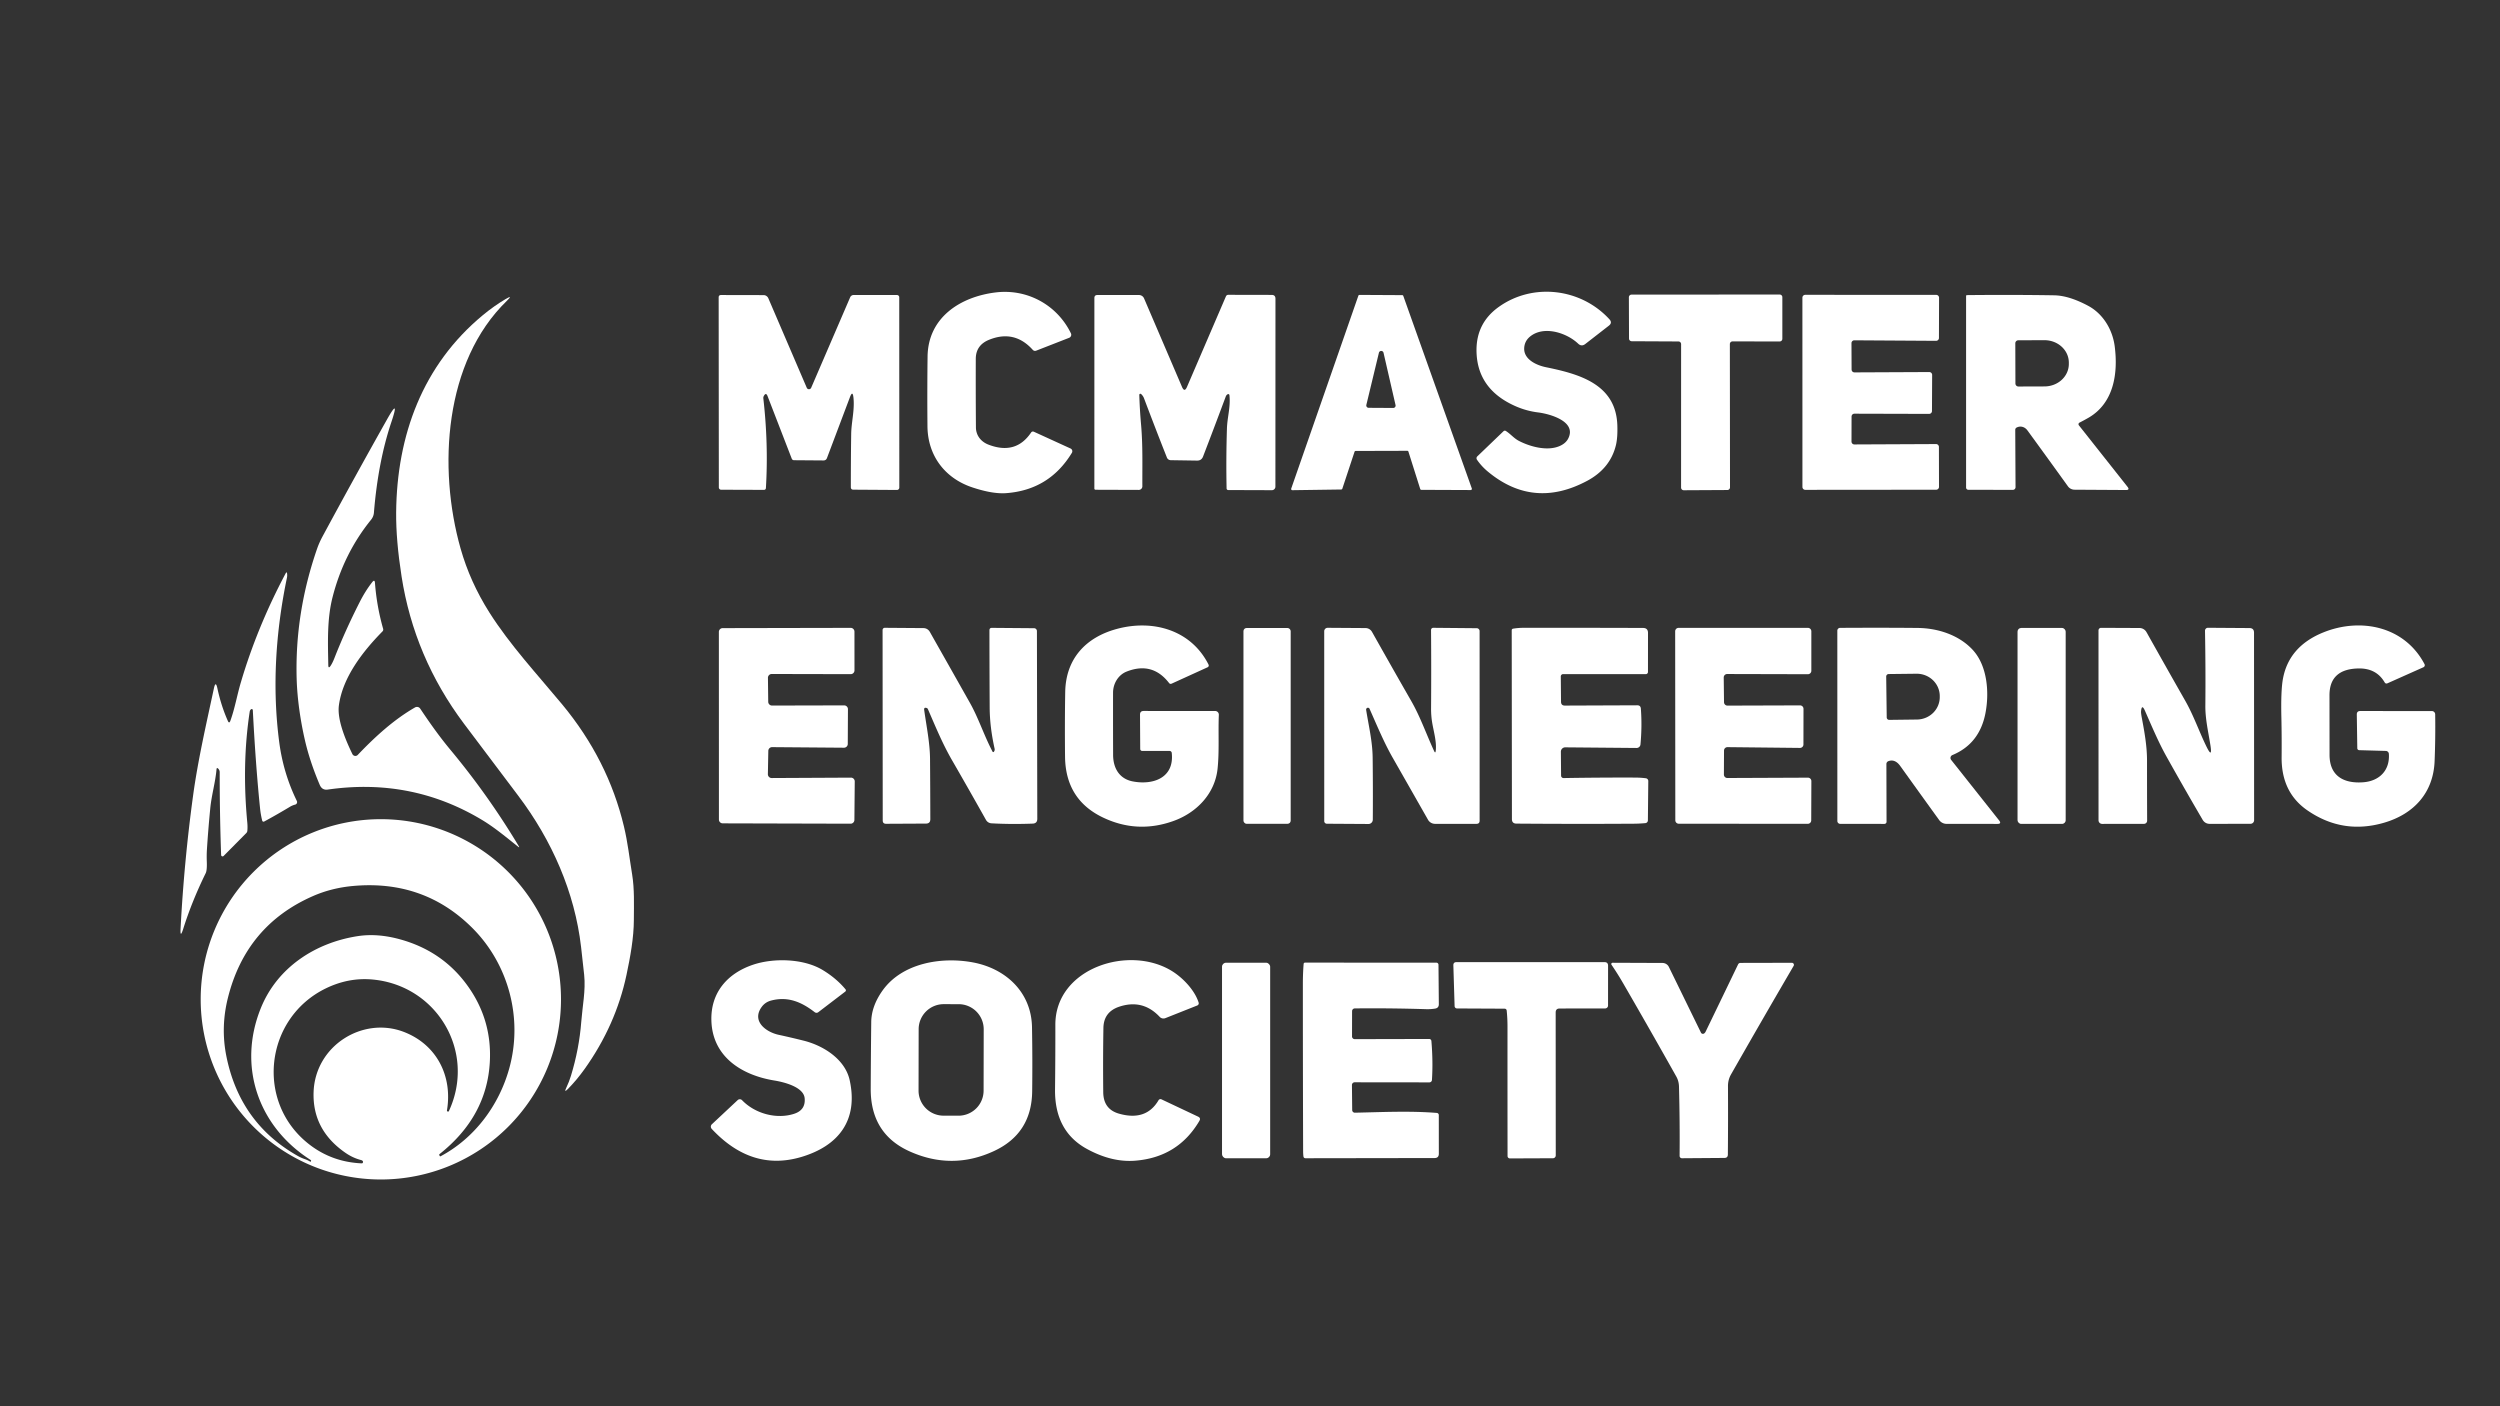 <?xml version="1.0" encoding="UTF-8" standalone="no"?>
<!DOCTYPE svg PUBLIC "-//W3C//DTD SVG 1.1//EN" "http://www.w3.org/Graphics/SVG/1.1/DTD/svg11.dtd">
<svg xmlns="http://www.w3.org/2000/svg" version="1.1" viewBox="0.00 0.00 864.00 486.00">
  <rect x="0.00" y="0.00" width="864.00" height="486.00" fill="#333333" stroke="none"/>
  <path fill="#ffffff"
    d="
  M 357.36 149.23
  L 369.98 155.00
  A 1.05 1.05 0.0 0 1 370.44 156.50
  Q 362.65 169.31 347.78 170.43
  Q 343.08 170.79 336.00 168.43
  C 326.61 165.29 320.62 157.53 320.53 147.32
  Q 320.42 135.29 320.57 123.23
  C 320.73 109.70 331.90 102.57 344.05 101.07
  C 354.97 99.71 365.32 105.36 370.11 115.20
  A 1.13 1.13 0.0 0 1 369.51 116.74
  L 358.16 121.17
  Q 357.41 121.46 356.88 120.86
  Q 350.53 113.85 341.75 117.46
  Q 337.25 119.32 337.23 124.01
  Q 337.19 135.70 337.28 147.69
  C 337.30 150.52 339.04 152.67 341.60 153.66
  Q 351.04 157.31 356.32 149.52
  Q 356.71 148.94 357.36 149.23
  Z"
  />
  <path fill="#ffffff"
    d="
  M 545.40 118.76
  C 541.40 114.97 533.41 112.40 528.69 116.40
  Q 526.93 117.90 526.77 120.18
  C 526.48 124.18 530.97 126.23 534.29 126.91
  C 545.80 129.27 558.47 132.75 558.95 146.94
  Q 559.10 151.25 558.45 153.90
  Q 556.47 161.94 548.48 166.20
  Q 529.94 176.08 514.19 162.97
  Q 512.00 161.15 510.44 158.88
  A 0.90 0.90 0.0 0 1 510.56 157.72
  L 519.58 149.06
  Q 520.00 148.66 520.48 148.98
  C 522.08 150.01 523.23 151.49 524.95 152.38
  C 528.88 154.41 534.80 156.01 539.06 154.13
  Q 541.14 153.21 541.98 151.55
  C 545.03 145.56 535.38 143.00 531.59 142.54
  Q 527.37 142.02 523.47 140.25
  Q 510.40 134.34 510.28 121.17
  Q 510.20 111.61 517.99 106.06
  C 529.79 97.63 546.37 99.61 556.21 110.34
  Q 557.32 111.54 556.03 112.55
  L 547.87 118.89
  Q 546.58 119.89 545.40 118.76
  Z"
  />
  <path fill="#ffffff"
    d="
  M 408.50 133.72
  Q 409.36 135.72 410.22 133.72
  L 423.67 102.45
  Q 423.92 101.88 424.53 101.89
  L 439.49 101.92
  Q 440.80 101.92 440.80 103.24
  L 440.78 168.19
  A 1.22 1.22 0.0 0 1 439.55 169.41
  L 424.47 169.36
  A 0.56 0.56 0.0 0 1 423.91 168.82
  Q 423.70 158.52 424.03 148.11
  C 424.15 144.20 425.34 140.56 424.89 136.56
  A 0.40 0.40 0.0 0 0 424.29 136.25
  Q 423.82 136.51 423.63 137.02
  Q 419.49 148.14 415.78 157.77
  Q 415.23 159.21 413.69 159.18
  L 404.60 159.04
  A 1.45 1.44 -10.0 0 1 403.28 158.12
  Q 399.54 148.69 395.38 137.67
  Q 395.06 136.81 394.38 136.19
  A 0.38 0.38 0.0 0 0 393.74 136.48
  Q 393.89 141.45 394.35 146.70
  C 394.98 153.78 394.77 160.81 394.80 168.07
  A 1.24 1.24 0.0 0 1 393.56 169.31
  L 378.61 169.26
  A 0.41 0.41 0.0 0 1 378.21 168.85
  L 378.22 103.00
  Q 378.22 101.96 379.25 101.96
  L 393.62 101.96
  A 1.93 1.92 78.4 0 1 395.39 103.13
  L 408.50 133.72
  Z"
  />
  <path fill="#ffffff"
    d="
  M 597.84 118.91
  L 597.89 168.42
  A 0.92 0.92 0.0 0 1 596.97 169.35
  L 581.91 169.43
  A 0.92 0.92 0.0 0 1 580.98 168.51
  L 580.99 118.94
  A 0.92 0.92 0.0 0 0 580.07 118.01
  L 563.90 117.93
  A 0.92 0.92 0.0 0 1 562.99 117.01
  L 562.94 102.74
  A 0.92 0.92 0.0 0 1 563.86 101.82
  L 615.06 101.79
  A 0.92 0.92 0.0 0 1 615.98 102.71
  L 615.98 117.09
  A 0.92 0.92 0.0 0 1 615.06 118.01
  L 598.76 117.99
  A 0.92 0.92 0.0 0 0 597.84 118.91
  Z"
  />
  <path fill="#ffffff"
    d="
  M 264.00 136.81
  Q 263.75 137.24 263.81 137.70
  Q 265.61 153.51 264.70 168.62
  Q 264.66 169.30 263.98 169.30
  L 249.21 169.25
  A 0.79 0.79 0.0 0 1 248.43 168.46
  L 248.37 102.79
  Q 248.37 101.96 249.21 101.96
  L 263.91 101.99
  A 1.79 1.78 78.6 0 1 265.53 103.07
  L 278.82 134.02
  A 0.83 0.83 0.0 0 0 280.34 134.02
  L 293.82 102.74
  A 1.31 1.31 0.0 0 1 295.02 101.95
  L 309.99 101.96
  A 0.79 0.78 0.0 0 1 310.78 102.74
  L 310.80 168.52
  A 0.81 0.81 0.0 0 1 309.98 169.33
  L 294.93 169.23
  Q 294.05 169.23 294.05 168.35
  Q 294.05 158.77 294.17 150.05
  C 294.22 145.90 295.40 141.80 294.96 137.47
  Q 294.68 134.74 293.72 137.31
  L 285.81 158.28
  Q 285.49 159.14 284.58 159.13
  L 274.41 159.05
  A 0.84 0.84 0.0 0 1 273.63 158.52
  L 265.27 136.90
  Q 264.73 135.51 264.00 136.81
  Z"
  />
  <path fill="#ffffff"
    d="
  M 486.36 155.80
  L 468.52 155.85
  A 0.41 0.41 0.0 0 0 468.13 156.13
  L 463.91 168.89
  A 0.41 0.41 0.0 0 1 463.53 169.17
  L 446.64 169.41
  A 0.41 0.41 0.0 0 1 446.24 168.87
  L 469.45 102.20
  A 0.41 0.41 0.0 0 1 469.84 101.92
  L 484.59 102.00
  A 0.41 0.41 0.0 0 1 484.98 102.27
  L 508.66 168.81
  A 0.41 0.41 0.0 0 1 508.28 169.36
  L 491.22 169.29
  A 0.41 0.41 0.0 0 1 490.83 169.00
  L 486.75 156.09
  A 0.41 0.41 0.0 0 0 486.36 155.80
  Z
  M 472.21 139.93
  A 0.82 0.82 0.0 0 0 473.01 140.94
  L 481.50 140.99
  A 0.82 0.82 0.0 0 0 482.30 139.99
  L 478.15 121.93
  A 0.82 0.82 0.0 0 0 476.55 121.92
  L 472.21 139.93
  Z"
  />
  <path fill="#ffffff"
    d="
  M 640.90 128.70
  L 666.75 128.58
  A 0.99 0.99 0.0 0 1 667.75 129.58
  L 667.69 142.05
  A 0.99 0.99 0.0 0 1 666.70 143.04
  L 640.89 142.97
  A 0.99 0.99 0.0 0 0 639.90 143.96
  L 639.88 152.60
  A 0.99 0.99 0.0 0 0 640.88 153.60
  L 669.10 153.47
  A 0.99 0.99 0.0 0 1 670.09 154.46
  L 670.12 168.26
  A 0.99 0.99 0.0 0 1 669.13 169.25
  L 623.91 169.29
  A 0.99 0.99 0.0 0 1 622.92 168.30
  L 622.91 102.88
  A 0.99 0.99 0.0 0 1 623.90 101.89
  L 669.15 101.91
  A 0.99 0.99 0.0 0 1 670.14 102.90
  L 670.10 116.81
  A 0.99 0.99 0.0 0 1 669.11 117.79
  L 640.87 117.61
  A 0.99 0.99 0.0 0 0 639.87 118.60
  L 639.91 127.71
  A 0.99 0.99 0.0 0 0 640.90 128.70
  Z"
  />
  <path fill="#ffffff"
    d="
  M 696.95 147.76
  A 0.87 0.87 0.0 0 0 696.47 148.54
  L 696.57 168.36
  A 0.93 0.93 0.0 0 1 695.64 169.30
  L 680.25 169.27
  A 0.77 0.77 0.0 0 1 679.48 168.50
  L 679.48 102.30
  A 0.31 0.31 0.0 0 1 679.78 101.99
  Q 695.75 101.83 709.92 102.06
  Q 715.04 102.14 721.69 105.70
  C 726.78 108.43 730.08 113.85 730.84 119.66
  C 732.06 129.09 730.51 139.27 721.86 144.33
  Q 720.30 145.23 718.67 146.06
  A 0.62 0.61 57.3 0 0 718.47 147.00
  L 735.27 168.24
  Q 736.15 169.36 734.73 169.35
  L 716.95 169.24
  A 2.83 2.83 0.0 0 1 714.67 168.06
  Q 707.94 158.70 700.69 148.76
  C 699.81 147.54 698.33 147.06 696.95 147.76
  Z
  M 696.49 118.64
  L 696.53 132.54
  A 1.04 1.04 0.0 0 0 697.58 133.58
  L 706.61 133.55
  A 8.41 7.75 -0.2 0 0 714.99 125.77
  L 714.99 125.29
  A 8.41 7.75 -0.2 0 0 706.55 117.57
  L 697.52 117.60
  A 1.04 1.04 0.0 0 0 696.49 118.64
  Z"
  />
  <path fill="#ffffff"
    d="
  M 175.13 104.01
  C 153.55 124.95 151.26 161.65 159.19 189.62
  Q 162.45 201.10 169.09 211.61
  C 176.29 222.98 185.70 233.08 194.28 243.43
  Q 210.13 262.55 215.63 285.61
  C 216.98 291.25 217.54 296.57 218.46 302.16
  C 219.30 307.32 219.08 312.60 219.06 317.94
  C 219.04 324.11 217.84 330.69 216.51 336.95
  Q 212.83 354.28 202.07 369.41
  Q 199.33 373.25 196.26 376.36
  Q 194.82 377.82 195.69 375.97
  Q 196.70 373.84 197.32 371.80
  Q 200.17 362.48 200.89 353.09
  C 201.30 347.68 202.45 342.29 201.89 336.93
  Q 201.40 332.33 200.82 327.28
  C 198.65 308.42 190.77 290.42 179.04 274.92
  Q 169.50 262.31 160.35 250.11
  Q 143.13 227.14 138.78 199.20
  Q 136.83 186.71 136.91 177.13
  C 137.14 150.47 146.05 126.16 166.87 108.92
  Q 170.73 105.73 174.66 103.40
  Q 177.51 101.71 175.13 104.01
  Z"
  />
  <path fill="#ffffff"
    d="
  M 114.25 230.11
  Q 114.91 229.12 115.53 227.55
  Q 119.29 217.95 124.32 208.06
  Q 126.29 204.18 128.65 201.18
  Q 129.49 200.12 129.59 201.47
  Q 130.20 209.53 132.41 217.30
  Q 132.56 217.84 132.17 218.23
  C 125.29 225.23 118.40 234.16 117.12 243.79
  C 116.45 248.88 119.64 256.17 121.79 260.61
  A 1.14 1.14 0.0 0 0 123.64 260.90
  C 129.51 254.74 136.03 248.74 143.43 244.49
  A 1.35 1.34 -32.0 0 1 145.22 244.90
  C 148.50 249.80 151.79 254.47 155.62 259.08
  Q 168.70 274.79 179.24 292.36
  Q 179.71 293.14 179.00 292.57
  C 175.08 289.46 171.09 286.11 166.90 283.56
  Q 142.41 268.68 113.26 272.88
  Q 111.31 273.16 110.49 271.22
  Q 107.06 263.13 105.38 255.80
  C 103.86 249.19 102.74 241.69 102.53 234.70
  Q 101.86 211.80 109.66 189.43
  Q 110.35 187.48 111.51 185.32
  Q 122.35 165.24 133.67 145.11
  Q 138.27 136.91 135.27 145.83
  Q 130.67 159.52 129.23 177.15
  Q 129.12 178.54 128.22 179.65
  Q 118.75 191.35 114.92 206.44
  C 113.00 213.97 113.32 222.00 113.46 229.87
  Q 113.49 231.24 114.25 230.11
  Z"
  />
  <path fill="#ffffff"
    d="
  M 86.74 245.14
  Q 86.38 245.44 86.30 245.94
  Q 83.55 264.06 85.46 284.24
  Q 85.60 285.67 85.49 287.06
  Q 85.46 287.57 85.10 287.93
  L 77.28 295.82
  A 0.50 0.50 0.0 0 1 76.42 295.48
  Q 75.92 281.32 75.93 266.91
  Q 75.93 266.17 75.42 265.66
  Q 74.90 265.13 74.83 265.87
  C 74.43 270.45 73.12 274.73 72.67 279.33
  Q 71.98 286.36 71.51 293.64
  Q 71.39 295.65 71.47 297.75
  Q 71.58 300.78 71.09 301.77
  Q 66.32 311.49 63.32 321.02
  Q 62.22 324.48 62.41 320.85
  Q 63.63 297.61 66.76 274.74
  C 68.41 262.71 71.32 250.05 73.93 237.89
  Q 74.53 235.10 75.13 237.89
  Q 76.43 243.93 78.73 249.12
  Q 79.21 250.22 79.62 249.09
  C 81.17 244.80 81.90 240.39 83.18 236.03
  Q 88.83 216.79 98.72 198.16
  Q 99.11 197.43 99.22 198.24
  Q 99.31 198.97 99.16 199.70
  C 95.29 218.30 94.00 237.59 96.52 256.63
  Q 97.94 267.30 102.59 276.81
  A 0.90 0.89 69.5 0 1 102.02 278.07
  Q 101.04 278.32 100.20 278.83
  Q 95.75 281.51 91.30 283.92
  A 0.47 0.47 0.0 0 1 90.62 283.62
  Q 90.10 281.51 89.89 279.49
  Q 88.36 264.56 87.37 245.41
  A 0.38 0.38 0.0 0 0 86.74 245.14
  Z"
  />
  <path fill="#ffffff"
    d="
  M 404.96 260.21
  A 0.76 0.75 87.0 0 0 404.21 259.53
  L 394.73 259.52
  A 0.67 0.67 0.0 0 1 394.06 258.85
  L 393.99 246.99
  Q 393.98 245.71 395.26 245.71
  L 419.96 245.72
  A 1.27 1.27 0.0 0 1 421.23 247.05
  C 420.97 253.29 421.43 259.48 420.80 265.60
  C 419.92 274.26 413.59 280.89 405.42 283.78
  Q 392.91 288.21 381.02 282.45
  Q 368.23 276.25 368.08 261.49
  Q 367.96 249.78 368.14 239.13
  C 368.34 227.71 375.19 220.29 385.93 217.37
  C 398.43 213.97 411.64 217.70 417.67 229.68
  A 0.68 0.68 0.0 0 1 417.34 230.61
  L 404.94 236.26
  Q 404.38 236.51 404.01 236.03
  Q 398.25 228.58 389.36 232.10
  C 386.43 233.26 384.67 236.29 384.67 239.40
  Q 384.65 249.43 384.69 260.89
  C 384.71 265.43 386.80 269.16 391.50 270.06
  C 398.40 271.39 405.90 268.92 404.96 260.21
  Z"
  />
  <path fill="#ffffff"
    d="
  M 825.59 260.52
  A 1.08 1.08 0.0 0 0 824.55 259.52
  L 815.34 259.26
  A 0.68 0.67 0.5 0 1 814.68 258.60
  L 814.51 246.93
  Q 814.50 245.73 815.70 245.73
  L 840.45 245.74
  A 1.15 1.15 0.0 0 1 841.60 246.87
  Q 841.72 255.00 841.40 263.05
  C 840.97 274.02 834.19 281.34 823.94 284.33
  Q 809.63 288.51 797.39 280.03
  Q 788.42 273.81 788.53 261.71
  Q 788.59 254.68 788.45 248.17
  Q 788.23 238.69 788.98 234.61
  Q 791.04 223.38 802.92 218.57
  C 815.90 213.32 831.05 216.48 837.91 229.52
  A 0.78 0.78 0.0 0 1 837.54 230.60
  L 825.15 236.13
  Q 824.48 236.43 824.11 235.79
  Q 821.21 230.84 814.92 231.02
  Q 805.05 231.29 805.07 240.31
  Q 805.08 250.31 805.09 260.86
  C 805.09 268.33 810.18 270.86 816.78 270.35
  C 822.23 269.93 825.99 266.32 825.59 260.52
  Z"
  />
  <path fill="#ffffff"
    d="
  M 266.81 243.84
  L 291.74 243.78
  A 1.31 1.31 0.0 0 1 293.05 245.10
  L 292.99 257.11
  A 1.31 1.31 0.0 0 1 291.67 258.41
  L 266.85 258.21
  A 1.31 1.31 0.0 0 0 265.53 259.50
  L 265.38 267.56
  A 1.31 1.31 0.0 0 0 266.70 268.89
  L 294.08 268.75
  A 1.31 1.31 0.0 0 1 295.40 270.07
  L 295.28 283.37
  A 1.31 1.31 0.0 0 1 293.97 284.67
  L 249.77 284.55
  A 1.31 1.31 0.0 0 1 248.46 283.24
  L 248.44 218.39
  A 1.31 1.31 0.0 0 1 249.75 217.08
  L 293.99 216.99
  A 1.31 1.31 0.0 0 1 295.30 218.30
  L 295.31 231.68
  A 1.31 1.31 0.0 0 1 294.00 232.99
  L 266.72 232.93
  A 1.31 1.31 0.0 0 0 265.40 234.26
  L 265.50 242.54
  A 1.31 1.31 0.0 0 0 266.81 243.84
  Z"
  />
  <path fill="#ffffff"
    d="
  M 343.48 259.82
  Q 343.86 259.32 343.74 258.76
  Q 342.07 251.30 342.03 244.49
  Q 341.96 230.81 341.95 217.84
  Q 341.95 216.98 342.81 216.99
  L 357.38 217.11
  A 0.99 0.98 -90.0 0 1 358.36 218.10
  L 358.49 282.98
  Q 358.49 284.58 356.89 284.64
  Q 349.43 284.92 342.65 284.54
  A 2.32 2.30 -13.0 0 1 340.76 283.37
  Q 335.03 273.14 329.05 262.78
  C 325.74 257.05 323.36 251.23 320.67 245.04
  Q 320.56 244.79 320.24 244.68
  Q 319.26 244.36 319.40 245.38
  C 320.18 250.97 321.37 256.67 321.42 262.26
  Q 321.50 272.39 321.52 283.10
  Q 321.53 284.63 320.00 284.63
  L 306.22 284.70
  Q 305.07 284.70 305.07 283.55
  L 305.02 217.73
  A 0.76 0.76 0.0 0 1 305.78 216.97
  L 319.17 217.07
  A 2.52 2.51 -14.3 0 1 321.33 218.35
  Q 328.17 230.43 335.18 242.86
  C 338.18 248.16 340.07 254.17 343.03 259.78
  A 0.27 0.27 0.0 0 0 343.48 259.82
  Z"
  />
  <rect fill="#ffffff" x="429.74" y="217.04" width="16.32" height="67.66" rx="1.07" />
  <path fill="#ffffff"
    d="
  M 496.19 259.48
  C 496.54 256.48 495.56 253.11 495.03 250.14
  Q 494.56 247.53 494.58 244.79
  Q 494.68 231.37 494.57 217.72
  A 0.75 0.75 0.0 0 1 495.32 216.97
  L 510.36 217.11
  A 1.00 1.00 0.0 0 1 511.35 218.11
  L 511.36 283.62
  Q 511.36 284.72 510.26 284.72
  L 495.98 284.72
  A 2.82 2.80 -14.8 0 1 493.51 283.29
  Q 487.38 272.51 481.32 261.88
  C 478.25 256.50 475.84 250.62 473.32 244.96
  A 0.61 0.61 0.0 0 0 472.35 244.75
  Q 472.08 245.00 472.14 245.36
  C 473.04 250.96 474.32 256.21 474.39 261.85
  Q 474.52 272.91 474.44 283.29
  A 1.50 1.49 -89.4 0 1 472.94 284.77
  L 458.54 284.68
  A 0.89 0.89 0.0 0 1 457.66 283.79
  L 457.65 218.16
  A 1.19 1.18 -89.8 0 1 458.84 216.97
  L 471.93 217.06
  A 2.59 2.58 75.3 0 1 474.16 218.37
  Q 480.70 230.01 487.81 242.42
  C 490.91 247.85 493.00 253.90 495.63 259.57
  Q 496.07 260.50 496.19 259.48
  Z"
  />
  <path fill="#ffffff"
    d="
  M 539.51 268.06
  A 0.85 0.85 0.0 0 0 540.37 268.90
  Q 552.75 268.69 565.00 268.73
  Q 567.10 268.74 568.82 268.97
  A 0.97 0.97 0.0 0 1 569.65 269.94
  L 569.51 283.54
  A 0.95 0.95 0.0 0 1 568.66 284.47
  Q 566.74 284.65 564.86 284.67
  Q 544.67 284.80 524.07 284.64
  Q 522.52 284.62 522.52 283.08
  L 522.45 217.82
  A 0.56 0.54 85.8 0 1 522.91 217.27
  Q 524.71 216.97 526.63 216.97
  Q 548.10 216.95 567.84 217.02
  Q 569.55 217.03 569.55 218.74
  L 569.54 232.23
  A 0.77 0.76 0.0 0 1 568.77 232.99
  L 540.22 232.97
  A 0.81 0.80 -0.3 0 0 539.41 233.78
  L 539.49 242.52
  Q 539.50 243.86 540.83 243.85
  L 565.84 243.75
  Q 566.99 243.75 567.08 244.90
  Q 567.54 250.86 566.95 257.27
  A 1.35 1.34 -87.2 0 1 565.60 258.50
  L 540.96 258.28
  A 1.51 1.50 0.0 0 0 539.44 259.79
  L 539.51 268.06
  Z"
  />
  <path fill="#ffffff"
    d="
  M 595.72 234.15
  L 595.82 242.68
  A 1.19 1.19 0.0 0 0 597.02 243.86
  L 622.09 243.78
  A 1.19 1.19 0.0 0 1 623.29 244.98
  L 623.27 257.29
  A 1.19 1.19 0.0 0 1 622.07 258.48
  L 597.03 258.21
  A 1.19 1.19 0.0 0 0 595.82 259.40
  L 595.78 267.68
  A 1.19 1.19 0.0 0 0 596.97 268.88
  L 624.81 268.76
  A 1.19 1.19 0.0 0 1 626.01 269.96
  L 625.96 283.52
  A 1.19 1.19 0.0 0 1 624.77 284.71
  L 580.18 284.68
  A 1.19 1.19 0.0 0 1 578.99 283.49
  L 578.94 218.18
  A 1.19 1.19 0.0 0 1 580.13 216.99
  L 624.81 216.99
  A 1.19 1.19 0.0 0 1 626.00 218.18
  L 626.00 231.82
  A 1.19 1.19 0.0 0 1 624.81 233.01
  L 596.91 232.94
  A 1.19 1.19 0.0 0 0 595.72 234.15
  Z"
  />
  <path fill="#ffffff"
    d="
  M 652.62 263.06
  A 1.06 1.05 -10.6 0 0 651.94 264.04
  L 651.99 284.00
  A 0.74 0.73 -0.4 0 1 651.25 284.74
  L 635.99 284.73
  A 1.00 0.99 0.0 0 1 634.99 283.74
  L 634.98 217.95
  A 0.96 0.96 0.0 0 1 635.93 216.99
  Q 651.03 216.90 662.76 217.02
  C 669.75 217.09 677.09 219.47 681.84 224.67
  C 686.91 230.23 687.54 239.54 686.15 246.57
  Q 684.08 257.08 674.75 260.95
  A 1.08 1.08 0.0 0 0 674.32 262.62
  L 690.89 283.53
  Q 691.85 284.74 690.31 284.74
  L 672.73 284.73
  A 3.18 3.16 -17.7 0 1 670.18 283.42
  Q 663.57 274.27 656.70 264.69
  C 655.73 263.34 654.35 262.40 652.62 263.06
  Z
  M 651.87 233.82
  L 652.05 247.94
  A 0.86 0.86 0.0 0 0 652.92 248.79
  L 662.52 248.67
  A 7.96 7.73 -0.7 0 0 670.38 240.85
  L 670.38 240.47
  A 7.96 7.73 -0.7 0 0 662.32 232.84
  L 652.72 232.95
  A 0.86 0.86 0.0 0 0 651.87 233.82
  Z"
  />
  <rect fill="#ffffff" x="697.26" y="217.02" width="16.64" height="67.72" rx="1.26" />
  <path fill="#ffffff"
    d="
  M 739.95 245.82
  Q 739.89 246.41 740.24 248.24
  C 741.14 253.02 742.01 257.91 742.01 262.77
  Q 742.01 273.48 742.05 283.63
  A 1.08 1.08 0.0 0 1 740.97 284.72
  L 726.50 284.74
  A 1.25 1.24 -0.0 0 1 725.25 283.50
  L 725.24 217.87
  A 0.89 0.89 0.0 0 1 726.14 216.98
  L 739.41 217.04
  A 2.81 2.78 75.3 0 1 741.82 218.46
  Q 748.69 230.71 755.24 242.22
  C 758.13 247.31 760.02 252.83 762.54 257.99
  Q 764.67 262.35 763.92 257.56
  C 763.21 253.05 762.13 248.53 762.17 243.88
  Q 762.29 231.06 762.05 217.98
  A 1.01 1.01 0.0 0 1 763.06 216.96
  L 777.41 217.06
  Q 778.99 217.07 778.99 218.66
  L 779.02 283.46
  A 1.24 1.23 -90.0 0 1 777.79 284.70
  L 763.75 284.73
  Q 762.06 284.73 761.20 283.27
  Q 754.55 271.89 748.73 261.45
  C 745.88 256.34 743.62 250.90 741.28 245.60
  Q 740.19 243.16 739.95 245.82
  Z"
  />
  <path fill="#ffffff"
    d="
  M 193.88 345.37
  A 62.26 62.26 0.0 0 1 131.62 407.63
  A 62.26 62.26 0.0 0 1 69.36 345.37
  A 62.26 62.26 0.0 0 1 131.62 283.11
  A 62.26 62.26 0.0 0 1 193.88 345.37
  Z
  M 107.37 400.89
  C 89.28 389.41 82.02 368.56 90.13 348.44
  C 95.80 334.34 109.02 325.76 123.69 323.52
  Q 130.52 322.48 138.36 324.66
  Q 152.18 328.51 160.57 339.31
  Q 170.14 351.63 169.28 367.06
  Q 168.24 385.89 151.95 398.82
  Q 151.70 399.01 151.86 399.29
  L 151.98 399.51
  Q 152.09 399.70 152.28 399.60
  C 164.04 393.33 172.48 381.99 176.01 369.19
  C 180.78 351.93 175.76 333.34 163.43 320.90
  Q 146.65 303.98 122.06 306.19
  Q 114.60 306.86 108.15 309.69
  Q 84.99 319.85 78.76 344.88
  Q 76.23 355.02 78.23 365.00
  Q 82.87 388.18 102.93 399.50
  Q 104.05 400.14 105.29 400.57
  Q 106.35 400.93 107.30 401.52
  Q 107.33 401.54 107.35 401.51
  L 107.47 401.29
  Q 107.60 401.04 107.37 400.89
  Z
  M 125.20 401.10
  Q 125.04 400.98 124.84 400.93
  Q 121.99 400.20 119.47 398.47
  Q 107.91 390.54 108.38 377.39
  C 108.95 361.40 125.32 351.19 139.52 356.61
  C 150.87 360.96 156.46 371.82 154.47 383.75
  Q 154.43 384.01 154.66 384.12
  Q 155.01 384.28 155.16 383.94
  C 164.65 363.38 150.92 340.46 128.63 338.51
  Q 120.47 337.79 112.70 341.54
  C 91.48 351.78 87.99 381.07 107.07 395.65
  Q 114.86 401.61 125.02 402.06
  A 0.39 0.38 -76.0 0 0 125.40 401.82
  Q 125.59 401.39 125.20 401.10
  Z"
  />
  <path fill="#ffffff"
    d="
  M 278.09 379.55
  C 277.73 375.62 270.85 373.95 267.59 373.42
  C 256.20 371.55 246.27 365.15 245.86 352.83
  C 245.53 343.09 251.35 336.41 260.25 333.41
  C 267.20 331.06 277.60 331.18 284.34 335.25
  Q 289.04 338.10 292.22 341.92
  A 0.54 0.53 -38.5 0 1 292.13 342.69
  L 282.80 349.82
  A 1.02 1.02 0.0 0 1 281.56 349.81
  C 277.03 346.30 272.31 344.27 266.54 345.78
  Q 264.41 346.33 263.18 348.08
  C 259.71 352.99 264.78 356.68 269.06 357.62
  Q 273.52 358.59 277.74 359.65
  C 284.63 361.37 292.07 366.10 293.65 373.32
  C 296.69 387.20 289.78 396.05 276.87 399.87
  Q 259.76 404.92 245.97 390.14
  A 1.13 1.13 0.0 0 1 246.03 388.54
  L 254.95 380.19
  A 1.08 1.08 0.0 0 1 256.46 380.23
  C 260.99 384.94 268.45 386.88 274.44 384.93
  Q 278.46 383.63 278.09 379.55
  Z"
  />
  <path fill="#ffffff"
    d="
  M 314.37 397.92
  Q 300.86 391.85 300.92 376.29
  Q 300.97 364.73 301.10 353.23
  Q 301.16 347.70 305.05 342.27
  C 311.77 332.88 325.22 330.56 336.21 332.60
  C 347.52 334.70 356.44 342.83 356.66 354.98
  Q 356.86 366.22 356.72 377.23
  Q 356.52 391.79 343.49 397.82
  Q 329.03 404.51 314.37 397.92
  Z
  M 339.969 355.72
  A 8.66 8.66 0.0 0 0 331.324 347.045
  L 326.164 347.036
  A 8.66 8.66 0.0 0 0 317.488 355.68
  L 317.452 376.9
  A 8.66 8.66 0.0 0 0 326.096 385.575
  L 331.256 385.584
  A 8.66 8.66 0.0 0 0 339.932 376.94
  L 339.969 355.72
  Z"
  />
  <path fill="#ffffff"
    d="
  M 401.40 379.93
  L 414.06 385.91
  Q 415.09 386.40 414.51 387.37
  Q 407.10 399.99 392.24 401.14
  Q 384.18 401.76 375.58 397.04
  Q 364.46 390.93 364.62 376.50
  Q 364.75 364.83 364.73 354.16
  C 364.69 334.48 390.44 326.30 405.27 335.75
  C 408.85 338.02 412.90 342.21 414.25 346.50
  A 0.81 0.80 -19.9 0 1 413.78 347.49
  L 402.75 351.87
  A 1.78 1.78 0.0 0 1 400.79 351.43
  Q 394.97 345.22 386.85 347.90
  Q 381.42 349.70 381.34 355.27
  Q 381.16 366.16 381.28 377.47
  Q 381.33 383.33 386.69 384.87
  Q 396.09 387.57 400.39 380.24
  A 0.78 0.78 0.0 0 1 401.40 379.93
  Z"
  />
  <path fill="#ffffff"
    d="
  M 519.94 348.60
  L 503.53 348.52
  A 0.83 0.82 -0.4 0 1 502.71 347.72
  L 502.28 333.63
  Q 502.25 332.51 503.37 332.51
  L 554.51 332.51
  Q 555.75 332.51 555.75 333.75
  L 555.74 347.52
  A 1.01 1.00 -0.0 0 1 554.73 348.52
  L 539.02 348.54
  Q 537.64 348.54 537.64 349.92
  L 537.67 399.31
  A 0.98 0.98 0.0 0 1 536.70 400.29
  L 521.82 400.35
  A 0.81 0.80 89.7 0 1 521.01 399.54
  Q 520.98 377.45 520.99 354.71
  Q 520.99 351.99 520.72 349.31
  Q 520.65 348.61 519.94 348.60
  Z"
  />
  <rect fill="#ffffff" x="422.33" y="332.72" width="16.64" height="67.58" rx="1.38" />
  <path fill="#ffffff"
    d="
  M 467.26 358.20
  A 0.94 0.93 -0.0 0 0 468.20 359.13
  L 493.94 359.07
  A 0.76 0.75 87.5 0 1 494.69 359.76
  Q 495.29 366.83 494.88 373.25
  A 0.88 0.88 0.0 0 1 494.00 374.07
  L 468.17 374.04
  A 0.94 0.94 0.0 0 0 467.23 374.98
  L 467.32 383.64
  A 0.92 0.91 89.1 0 0 468.25 384.55
  C 477.45 384.36 487.24 383.87 496.57 384.63
  A 0.75 0.74 2.5 0 1 497.25 385.37
  L 497.26 398.73
  Q 497.26 400.22 495.77 400.22
  L 451.24 400.29
  Q 450.54 400.30 450.46 399.60
  Q 450.36 398.73 450.36 397.93
  Q 450.27 369.11 450.27 340.01
  Q 450.27 336.46 450.53 333.18
  Q 450.57 332.68 451.07 332.68
  L 496.42 332.70
  A 0.73 0.72 89.6 0 1 497.14 333.42
  L 497.26 347.04
  Q 497.27 348.36 495.97 348.57
  Q 494.46 348.82 492.86 348.77
  Q 480.05 348.37 468.21 348.51
  A 0.95 0.94 89.7 0 0 467.28 349.46
  L 467.26 358.20
  Z"
  />
  <path fill="#ffffff"
    d="
  M 589.02 357.11
  Q 589.30 356.88 589.46 356.55
  Q 594.63 345.87 600.67 333.32
  Q 600.94 332.78 601.54 332.78
  L 619.26 332.74
  A 0.71 0.71 0.0 0 1 619.88 333.81
  Q 609.01 352.42 598.24 371.32
  Q 597.18 373.18 597.19 375.37
  Q 597.25 387.82 597.15 399.00
  Q 597.14 400.18 595.97 400.18
  L 581.28 400.29
  A 0.81 0.81 0.0 0 1 580.47 399.47
  Q 580.58 387.93 580.26 375.53
  Q 580.21 373.63 579.34 372.07
  Q 569.88 355.22 560.80 339.55
  Q 559.06 336.54 556.93 333.41
  A 0.44 0.44 0.0 0 1 557.29 332.73
  L 574.57 332.80
  A 2.47 2.46 77.2 0 1 576.77 334.19
  L 587.85 356.87
  A 0.75 0.75 0.0 0 0 589.02 357.11
  Z"
  />
</svg>